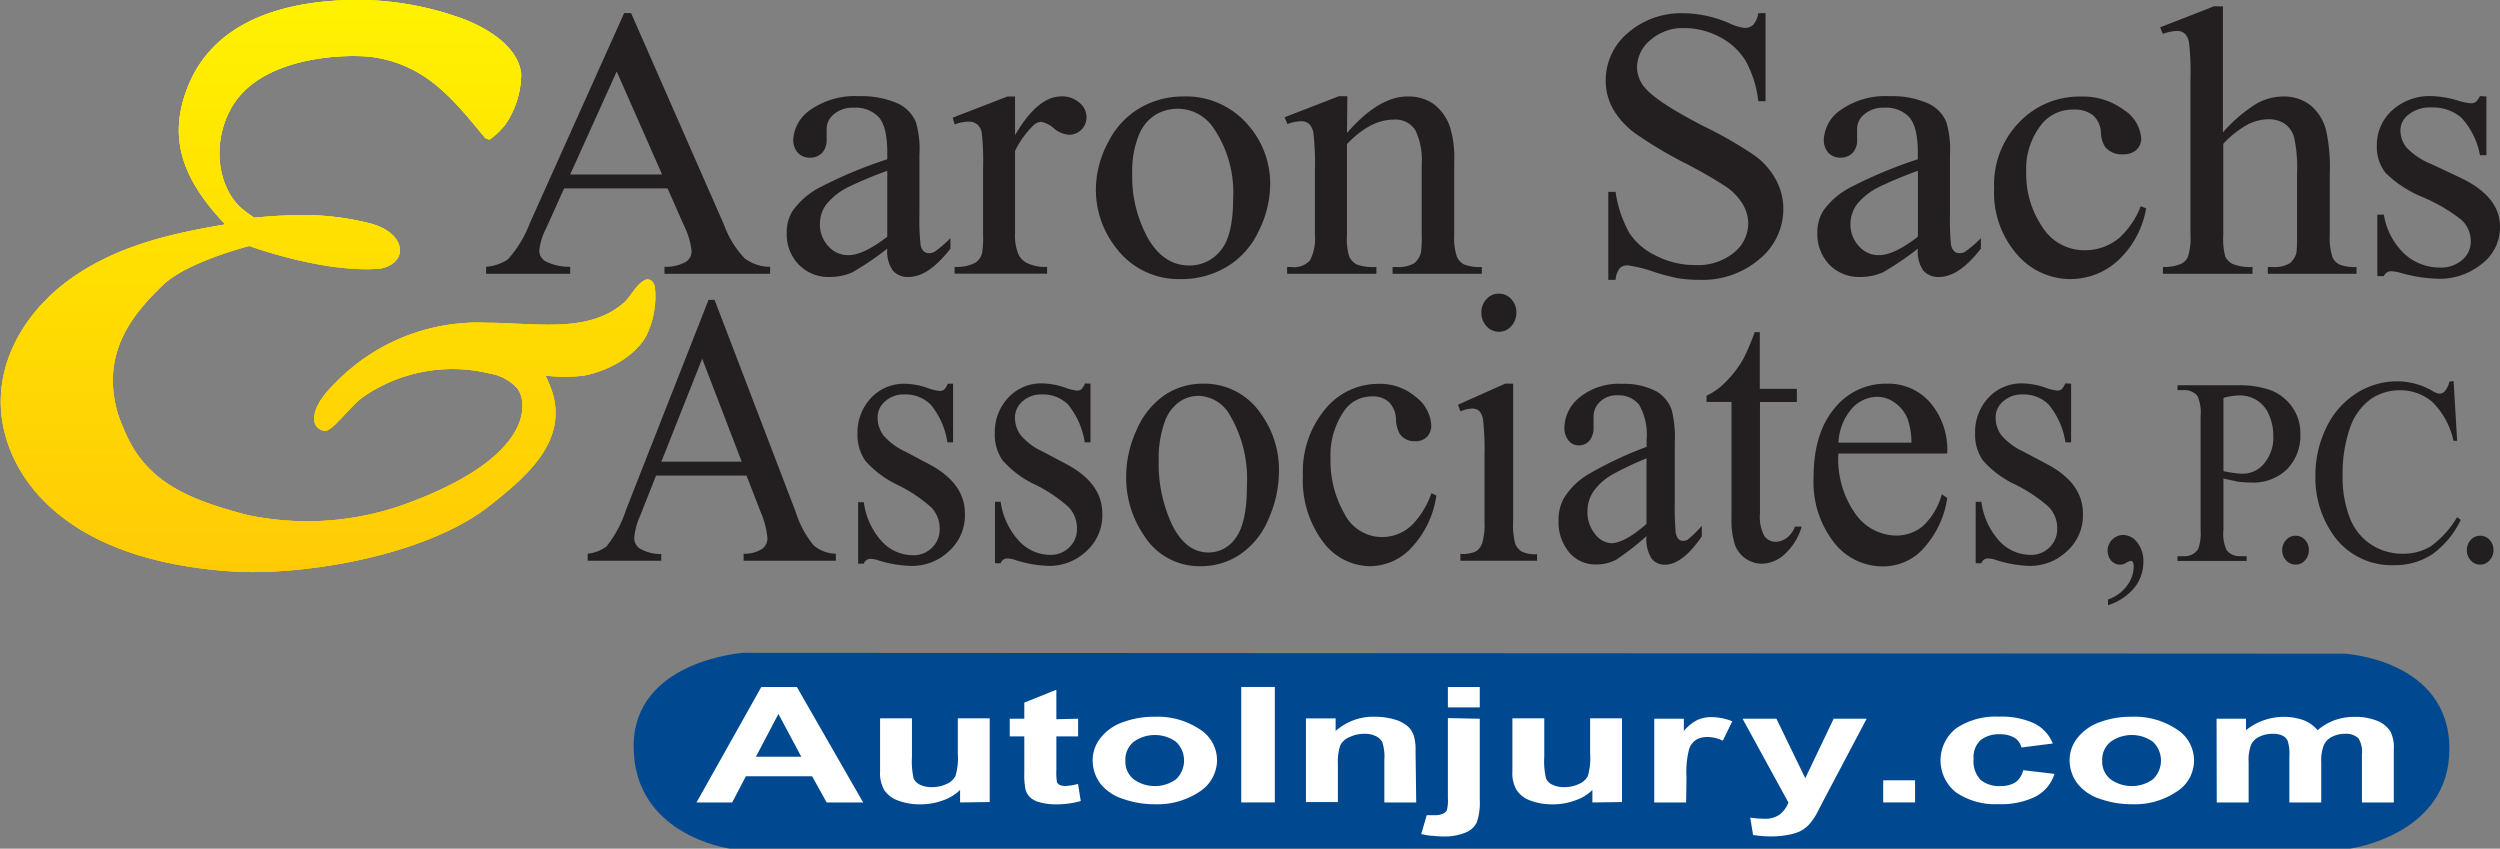 <svg xmlns="http://www.w3.org/2000/svg" xmlns:xlink="http://www.w3.org/1999/xlink" viewBox="0 0 264.35 89.74"><rect x="0" y="0" width="264.35" height="89.74" fill="#808080" stroke="none"/><defs><style>.a{fill:#231f20;}.b{fill:url(#a);}.c{fill:url(#b);}.d{fill:#004990;}.e{fill:#fff;}</style><linearGradient id="a" x1="186.61" y1="418.71" x2="186.61" y2="479.2" gradientUnits="userSpaceOnUse"><stop offset="0" stop-color="#fff200"/><stop offset="0.29" stop-color="#ffe500"/><stop offset="1" stop-color="#ffcb05"/></linearGradient><linearGradient id="b" x1="186.61" y1="442.99" x2="186.61" y2="443.42" xlink:href="#a"/></defs><title>aaron_sachs</title><path class="a" d="M222.59,438.63H211.65l-1.92,4.26a6.57,6.57,0,0,0-.71,2.35,1.35,1.35,0,0,0,.62,1.08,5.55,5.55,0,0,0,2.65.6v.74H203.4v-.74a4.83,4.83,0,0,0,2.29-.77,12.09,12.09,0,0,0,2.35-3.88L218,420.09h.73l9.84,22.42a10.12,10.12,0,0,0,2.16,3.51,4.44,4.44,0,0,0,2.7.9v.74H222.26v-.74a4.38,4.38,0,0,0,2.28-.53,1.36,1.36,0,0,0,.59-1.12,8.06,8.06,0,0,0-.83-2.76Zm-.58-1.47-4.8-10.89-4.92,10.89Z" transform="translate(-152 -418.71)"/><path class="a" d="M245.82,445a30.56,30.56,0,0,1-3.68,2.5,5.9,5.9,0,0,1-2.4.5,4.39,4.39,0,0,1-3.26-1.29,4.62,4.62,0,0,1-1.29-3.4,4.16,4.16,0,0,1,.63-2.31,8.11,8.11,0,0,1,3-2.54,46.58,46.58,0,0,1,7-2.91v-.71c0-1.82-.3-3.06-.9-3.74a3.36,3.36,0,0,0-2.64-1,3,3,0,0,0-2.08.67,2,2,0,0,0-.79,1.55l0,1.16a2,2,0,0,1-.49,1.41,1.73,1.73,0,0,1-1.28.49,1.69,1.69,0,0,1-1.27-.51,2,2,0,0,1-.49-1.41,4.06,4.06,0,0,1,1.84-3.15,8.22,8.22,0,0,1,5.15-1.43,9.38,9.38,0,0,1,4.17.82,3.83,3.83,0,0,1,1.81,1.93,10.42,10.42,0,0,1,.37,3.5v6.18a26.38,26.38,0,0,0,.11,3.19,1.29,1.29,0,0,0,.34.78.81.81,0,0,0,.55.2,1.12,1.12,0,0,0,.59-.14,12.73,12.73,0,0,0,1.69-1.45V445c-1.56,2-3,3-4.46,3a2.07,2.07,0,0,1-1.63-.68A3.57,3.57,0,0,1,245.82,445Zm0-1.3v-6.93a41.68,41.68,0,0,0-4.06,1.69,6.91,6.91,0,0,0-2.35,1.82,3.41,3.41,0,0,0-.71,2.09,3.34,3.34,0,0,0,.89,2.38,2.78,2.78,0,0,0,2.07.94Q243.24,445.73,245.82,443.74Z" transform="translate(-152 -418.71)"/><path class="a" d="M259.33,428.91V433q2.39-4.1,4.91-4.1a2.77,2.77,0,0,1,1.9.67,2,2,0,0,1,.75,1.54,1.84,1.84,0,0,1-1.83,1.85,2.8,2.8,0,0,1-1.64-.69,2.77,2.77,0,0,0-1.34-.68,1.31,1.31,0,0,0-.82.39,9.63,9.63,0,0,0-1.93,2.69v8.73a5.22,5.22,0,0,0,.39,2.28,2.11,2.11,0,0,0,1,.9,4.39,4.39,0,0,0,2,.35v.72h-9.78v-.72a4.23,4.23,0,0,0,2.17-.43,1.71,1.71,0,0,0,.73-1,9.43,9.43,0,0,0,.11-1.93v-7.05a27.8,27.8,0,0,0-.14-3.79,1.46,1.46,0,0,0-.5-.88,1.41,1.41,0,0,0-.91-.28,4.32,4.32,0,0,0-1.46.3l-.2-.72,5.77-2.23Z" transform="translate(-152 -418.71)"/><path class="a" d="M277.08,428.91a8.63,8.63,0,0,1,7,3.14,9.37,9.37,0,0,1,2.23,6.17,11.17,11.17,0,0,1-1.23,4.95,8.62,8.62,0,0,1-3.39,3.77,9.27,9.27,0,0,1-4.8,1.28,8.25,8.25,0,0,1-6.86-3.28,9.89,9.89,0,0,1-2.15-6.21,10.59,10.59,0,0,1,1.31-5,8.57,8.57,0,0,1,3.43-3.65A9.07,9.07,0,0,1,277.08,428.91Zm-.65,1.3a4.58,4.58,0,0,0-2.22.62,4.46,4.46,0,0,0-1.8,2.2,10.1,10.1,0,0,0-.69,4,13.48,13.48,0,0,0,1.66,6.86c1.1,1.92,2.56,2.89,4.36,2.89a4.13,4.13,0,0,0,3.34-1.6c.87-1,1.31-2.88,1.31-5.46a12.05,12.05,0,0,0-2.19-7.64A4.56,4.56,0,0,0,276.43,430.21Z" transform="translate(-152 -418.71)"/><path class="a" d="M294.43,432.77q3.36-3.86,6.4-3.86a4.72,4.72,0,0,1,2.69.75,5,5,0,0,1,1.79,2.45,10.79,10.79,0,0,1,.46,3.66v7.77a6.38,6.38,0,0,0,.29,2.35,1.74,1.74,0,0,0,.74.78,4.51,4.51,0,0,0,1.89.27v.72h-9.44v-.72h.39a3.3,3.3,0,0,0,1.87-.38,2.05,2.05,0,0,0,.74-1.15,10.76,10.76,0,0,0,.08-1.87v-7.45a7.3,7.3,0,0,0-.67-3.61,2.47,2.47,0,0,0-2.29-1.12q-2.47,0-4.94,2.58v9.6a6.62,6.62,0,0,0,.23,2.29,1.91,1.91,0,0,0,.81.85,5.2,5.2,0,0,0,2.07.26v.72H288.1v-.72h.42a2.28,2.28,0,0,0,2-.7,5,5,0,0,0,.52-2.7v-6.75a28.55,28.55,0,0,0-.16-4,1.72,1.72,0,0,0-.48-1,1.31,1.31,0,0,0-.87-.26,4.15,4.15,0,0,0-1.39.3l-.31-.72,5.75-2.23h.89Z" transform="translate(-152 -418.71)"/><path class="a" d="M338.69,420.09v9.32h-.77a11.31,11.31,0,0,0-1.34-4.27,6.91,6.91,0,0,0-2.76-2.53,8,8,0,0,0-3.71-.93,5.21,5.21,0,0,0-3.59,1.26,3.79,3.79,0,0,0-1.42,2.87,3.33,3.33,0,0,0,.9,2.25q1.29,1.49,6.15,4a42.13,42.13,0,0,1,5.41,3.11,7.71,7.71,0,0,1,2.23,2.55,6.49,6.49,0,0,1,.78,3.08,6.85,6.85,0,0,1-2.49,5.28,9.28,9.28,0,0,1-6.41,2.22,14.06,14.06,0,0,1-2.31-.18,24.33,24.33,0,0,1-2.68-.73,13,13,0,0,0-2.58-.62,1.16,1.16,0,0,0-.82.29,2.35,2.35,0,0,0-.45,1.24h-.77V439h.77a12.65,12.65,0,0,0,1.46,4.35,6.88,6.88,0,0,0,2.8,2.39,9,9,0,0,0,4.14,1,6.05,6.05,0,0,0,4.12-1.32,4,4,0,0,0,1.51-3.1,4.1,4.1,0,0,0-.57-2,6.18,6.18,0,0,0-1.79-1.88,49.2,49.2,0,0,0-4.44-2.54,43.23,43.23,0,0,1-5.15-3.09,8.5,8.5,0,0,1-2.33-2.54,6.08,6.08,0,0,1-.79-3.07,6.53,6.53,0,0,1,2.33-5,8.6,8.6,0,0,1,5.94-2.09,12.47,12.47,0,0,1,4.78,1.05,5.14,5.14,0,0,0,1.64.5,1.27,1.27,0,0,0,.89-.31,2.43,2.43,0,0,0,.55-1.24Z" transform="translate(-152 -418.71)"/><path class="a" d="M354.8,445a31.18,31.18,0,0,1-3.69,2.5,5.9,5.9,0,0,1-2.4.5,4.41,4.41,0,0,1-3.26-1.29,4.66,4.66,0,0,1-1.28-3.4,4.24,4.24,0,0,1,.62-2.31,8.11,8.11,0,0,1,3-2.54,46.8,46.8,0,0,1,7-2.91v-.71c0-1.82-.3-3.06-.91-3.74a3.32,3.32,0,0,0-2.63-1,3.07,3.07,0,0,0-2.09.67,2,2,0,0,0-.79,1.55l0,1.16a1.91,1.91,0,0,1-.49,1.41,1.72,1.72,0,0,1-1.28.49,1.67,1.67,0,0,1-1.26-.51,2,2,0,0,1-.49-1.41,4,4,0,0,1,1.83-3.15,8.24,8.24,0,0,1,5.15-1.43,9.35,9.35,0,0,1,4.17.82,3.79,3.79,0,0,1,1.81,1.93,10.33,10.33,0,0,1,.38,3.5v6.18a27.36,27.36,0,0,0,.1,3.19,1.29,1.29,0,0,0,.35.78.78.78,0,0,0,.55.2,1.11,1.11,0,0,0,.58-.14,12.1,12.1,0,0,0,1.69-1.45V445c-1.56,2-3,3-4.46,3a2.1,2.1,0,0,1-1.63-.68A3.52,3.52,0,0,1,354.8,445Zm0-1.3v-6.93a42.26,42.26,0,0,0-4.07,1.69,7,7,0,0,0-2.35,1.82,3.47,3.47,0,0,0-.71,2.09,3.31,3.31,0,0,0,.9,2.38,2.74,2.74,0,0,0,2.06.94Q352.22,445.73,354.8,443.74Z" transform="translate(-152 -418.71)"/><path class="a" d="M378.93,440.74a9.71,9.71,0,0,1-3,5.54,7.42,7.42,0,0,1-10.65-.67,9.88,9.88,0,0,1-2.42-7,9.43,9.43,0,0,1,2.68-7,8.76,8.76,0,0,1,6.43-2.69,7.31,7.31,0,0,1,4.62,1.42,3.92,3.92,0,0,1,1.82,3,1.58,1.58,0,0,1-.51,1.22,2.05,2.05,0,0,1-1.43.47,2.3,2.3,0,0,1-1.86-.76,3.06,3.06,0,0,1-.46-1.59,2.56,2.56,0,0,0-.85-1.79,3.1,3.1,0,0,0-2-.59,4.23,4.23,0,0,0-3.36,1.47,7.61,7.61,0,0,0-1.69,5.15,10,10,0,0,0,1.68,5.75,5.22,5.22,0,0,0,4.54,2.5,5.61,5.61,0,0,0,3.66-1.34,8.82,8.82,0,0,0,2.23-3.32Z" transform="translate(-152 -418.71)"/><path class="a" d="M387.05,419.39v13.32a15.85,15.85,0,0,1,3.67-3.11,5.93,5.93,0,0,1,2.71-.69,4.6,4.6,0,0,1,2.79.86,5,5,0,0,1,1.73,2.68,17.84,17.84,0,0,1,.4,4.65v6.44a6.54,6.54,0,0,0,.29,2.37,1.63,1.63,0,0,0,.71.76,4.24,4.24,0,0,0,1.83.27v.72H391.8v-.72h.44a3.27,3.27,0,0,0,1.86-.38,2.09,2.09,0,0,0,.73-1.15,15.6,15.6,0,0,0,.06-1.87V437.1a15,15,0,0,0-.32-3.91,2.61,2.61,0,0,0-1-1.4,3,3,0,0,0-1.7-.47,4.94,4.94,0,0,0-2.13.52,10,10,0,0,0-2.65,2.08v9.62a7.32,7.32,0,0,0,.22,2.33,1.79,1.79,0,0,0,.81.77,5,5,0,0,0,2.06.3v.72h-9.47v-.72a4.48,4.48,0,0,0,2-.37,1.48,1.48,0,0,0,.66-.76,6.47,6.47,0,0,0,.25-2.27V427.06a27.23,27.23,0,0,0-.15-3.83,1.79,1.79,0,0,0-.48-1,1.38,1.38,0,0,0-.87-.25,5.36,5.36,0,0,0-1.42.31l-.29-.69,5.71-2.23Z" transform="translate(-152 -418.71)"/><path class="a" d="M414.91,428.91v6.21h-.68a7.92,7.92,0,0,0-2-4,4.7,4.7,0,0,0-3.15-1.05,3.6,3.6,0,0,0-2.36.73,2.11,2.11,0,0,0-.9,1.63,2.91,2.91,0,0,0,.67,1.91,7.49,7.49,0,0,0,2.63,1.73l3,1.41q4.23,2,4.23,5.19a4.84,4.84,0,0,1-2,4,7,7,0,0,1-4.41,1.52,15.78,15.78,0,0,1-4-.6,4.35,4.35,0,0,0-1.12-.2.82.82,0,0,0-.75.52h-.69v-6.5h.69a7.28,7.28,0,0,0,2.23,4.19A5.49,5.49,0,0,0,410,447a3.38,3.38,0,0,0,2.35-.8,2.52,2.52,0,0,0,.91-1.94,3.05,3.05,0,0,0-1-2.31,17.9,17.9,0,0,0-4-2.36,12.14,12.14,0,0,1-4-2.59,4.35,4.35,0,0,1-.93-2.86,4.93,4.93,0,0,1,1.61-3.76,5.91,5.91,0,0,1,4.18-1.51,10.47,10.47,0,0,1,2.73.46,6.67,6.67,0,0,0,1.42.3.89.89,0,0,0,.52-.14,2,2,0,0,0,.44-.62Z" transform="translate(-152 -418.71)"/><path class="b" d="M201.11,420.76c2.38.94,5.63,2.81,6,5.72a9.6,9.6,0,0,1-1.61,5.31,7.88,7.88,0,0,1-1.64,1.62c-.17.13-.55-.11-.55-.11-3.09-3.69-5.95-7.57-11.6-8.51-2.67-.44-11.74-.28-15.05,5-2.23,3.57-1.81,8.3.67,10.76a12.09,12.09,0,0,0,1.56,1.18s2.13-.21,3.61-.24a28.84,28.84,0,0,1,8.37.78c1.7.38,3.25,1.33,3.41,2.73.13,1.16-1,2-2.22,2.13-6,.44-13.69-2.41-13.69-2.41s-6.35,1.6-9,4c-3,2.84-4.95,5.52-5.37,9a11.82,11.82,0,0,0,1,6.13c2.22,5.75,6.76,7.62,13,9.28a30.51,30.51,0,0,0,16.53-1c14.37-5.13,13.18-11.16,12.17-12.34a4.93,4.93,0,0,0-2.9-1.58,16.6,16.6,0,0,0-13.44,2.5c-1.3.92-3.15,3.56-4,3.57a1.29,1.29,0,0,1-1.07-.82c-.4-1.59,1.26-3.37,2.23-4.32a21,21,0,0,1,16-6.3c5.1,0,10.79,1.2,14.54-2.2.77-.77,1.18-1.81,2.13-2.31.36-.19,1,0,1.07.91a9.31,9.31,0,0,1-.63,4.29c-.74,2.23-3.64,4.26-6.87,4.89a16.23,16.23,0,0,1-4.08,0,15.86,15.86,0,0,1,.76,1.87c1.47,5.12-2.63,8.71-6.68,11.9-6.74,5.31-19.77,7.43-27.24,6.94-18.26-1.21-23.43-10.38-24.27-15.86-1-6.25,2.59-12.14,8.13-15.7,5-3.23,10.69-4.31,15.44-5.13-4.64-4.88-6.16-9.33-3.84-14.84,2.49-5.9,8.48-8.37,15.5-8.82A32.58,32.58,0,0,1,201.11,420.76Z" transform="translate(-152 -418.71)"/><path class="c" d="M201.11,420.76c2.38.94,5.63,2.81,6,5.72a9.6,9.6,0,0,1-1.61,5.31,7.88,7.88,0,0,1-1.64,1.62c-.17.13-.55-.11-.55-.11-3.09-3.69-5.95-7.57-11.6-8.51-2.67-.44-11.74-.28-15.05,5-2.23,3.57-1.81,8.3.67,10.76a12.09,12.09,0,0,0,1.56,1.18s2.13-.21,3.61-.24a28.84,28.84,0,0,1,8.37.78c1.7.38,3.25,1.33,3.41,2.73.13,1.16-1,2-2.22,2.13-6,.44-13.69-2.41-13.69-2.41s-6.35,1.6-9,4c-3,2.84-4.95,5.52-5.37,9a11.82,11.82,0,0,0,1,6.13c2.22,5.75,6.76,7.62,13,9.28a30.51,30.51,0,0,0,16.53-1c14.37-5.13,13.18-11.16,12.17-12.34a4.93,4.93,0,0,0-2.9-1.58,16.6,16.6,0,0,0-13.44,2.5c-1.3.92-3.15,3.56-4,3.57a1.29,1.29,0,0,1-1.07-.82c-.4-1.59,1.26-3.37,2.23-4.32a21,21,0,0,1,16-6.3c5.1,0,10.79,1.2,14.54-2.2.77-.77,1.18-1.81,2.13-2.31.36-.19,1,0,1.07.91a9.31,9.31,0,0,1-.63,4.29c-.74,2.23-3.64,4.26-6.87,4.89a16.23,16.23,0,0,1-4.08,0,15.86,15.86,0,0,1,.76,1.87c1.47,5.12-2.63,8.71-6.68,11.9-6.74,5.31-19.77,7.43-27.24,6.94-18.26-1.21-23.43-10.38-24.27-15.86-1-6.25,2.59-12.14,8.13-15.7,5-3.23,10.69-4.31,15.44-5.13-4.64-4.88-6.16-9.33-3.84-14.84,2.49-5.9,8.48-8.37,15.5-8.82A32.58,32.58,0,0,1,201.11,420.76Z" transform="translate(-152 -418.71)"/><path class="b" d="M201.11,420.76c2.38.94,5.63,2.81,6,5.72a9.6,9.6,0,0,1-1.61,5.31,7.88,7.88,0,0,1-1.64,1.62c-.17.13-.55-.11-.55-.11-3.09-3.69-5.95-7.57-11.6-8.51-2.67-.44-11.74-.28-15.05,5-2.23,3.57-1.81,8.3.67,10.76a12.09,12.09,0,0,0,1.56,1.18s2.13-.21,3.61-.24a28.84,28.84,0,0,1,8.37.78c1.7.38,3.25,1.33,3.41,2.73.13,1.16-1,2-2.22,2.13-6,.44-13.69-2.41-13.69-2.41s-6.35,1.6-9,4c-3,2.84-4.95,5.52-5.37,9a11.82,11.82,0,0,0,1,6.13c2.22,5.75,6.76,7.62,13,9.28a30.51,30.51,0,0,0,16.53-1c14.37-5.13,13.18-11.16,12.17-12.34a4.93,4.93,0,0,0-2.9-1.58,16.6,16.6,0,0,0-13.44,2.5c-1.3.92-3.15,3.56-4,3.57a1.29,1.29,0,0,1-1.07-.82c-.4-1.59,1.26-3.37,2.23-4.32a21,21,0,0,1,16-6.3c5.1,0,10.79,1.2,14.54-2.2.77-.77,1.18-1.81,2.13-2.31.36-.19,1,0,1.07.91a9.31,9.31,0,0,1-.63,4.29c-.74,2.23-3.64,4.26-6.87,4.89a16.23,16.23,0,0,1-4.08,0,15.86,15.86,0,0,1,.76,1.87c1.47,5.12-2.63,8.71-6.68,11.9-6.74,5.31-19.77,7.43-27.24,6.94-18.26-1.21-23.43-10.38-24.27-15.86-1-6.25,2.59-12.14,8.13-15.7,5-3.23,10.69-4.31,15.44-5.13-4.64-4.88-6.16-9.33-3.84-14.84,2.49-5.9,8.48-8.37,15.5-8.82A32.58,32.58,0,0,1,201.11,420.76Z" transform="translate(-152 -418.71)"/><path class="a" d="M230.94,469h-9.57l-1.68,4.25a7.14,7.14,0,0,0-.63,2.35,1.39,1.39,0,0,0,.54,1.08,4.28,4.28,0,0,0,2.32.61V478h-7.78v-.74a4,4,0,0,0,2-.78,12.22,12.22,0,0,0,2.06-3.87l8.72-22.19h.64l8.58,22.43a10.57,10.57,0,0,0,1.88,3.51,3.69,3.69,0,0,0,2.36.9V478h-9.75v-.74a3.34,3.34,0,0,0,2-.54,1.4,1.4,0,0,0,.52-1.11,8.93,8.93,0,0,0-.72-2.76Zm-.51-1.47-4.18-10.89-4.32,10.89Z" transform="translate(-152 -418.71)"/><path class="a" d="M252.78,459.28v6.2h-.6a8.22,8.22,0,0,0-1.78-4,3.76,3.76,0,0,0-2.76-1.06,2.89,2.89,0,0,0-2.06.74,2.2,2.2,0,0,0-.78,1.63,3.14,3.14,0,0,0,.58,1.91,6.51,6.51,0,0,0,2.29,1.73l2.66,1.41q3.71,2,3.7,5.19a5.08,5.08,0,0,1-1.73,4,5.65,5.65,0,0,1-3.86,1.52A12.42,12.42,0,0,1,245,478a3.13,3.13,0,0,0-1-.2.74.74,0,0,0-.66.51h-.6v-6.5h.6a7.64,7.64,0,0,0,1.95,4.2,4.49,4.49,0,0,0,3.22,1.41,2.74,2.74,0,0,0,2.05-.81,2.64,2.64,0,0,0,.8-1.93,3.22,3.22,0,0,0-.88-2.31,15.68,15.68,0,0,0-3.53-2.37,10.46,10.46,0,0,1-3.46-2.58,4.81,4.81,0,0,1-.82-2.86,5.35,5.35,0,0,1,1.42-3.76,4.77,4.77,0,0,1,3.66-1.51,7.76,7.76,0,0,1,2.38.46,5.29,5.29,0,0,0,1.24.3.7.7,0,0,0,.46-.14,1.9,1.9,0,0,0,.38-.62Z" transform="translate(-152 -418.71)"/><path class="a" d="M267.31,459.28v6.2h-.61a8.32,8.32,0,0,0-1.77-4,3.76,3.76,0,0,0-2.76-1.06,2.89,2.89,0,0,0-2.06.74,2.25,2.25,0,0,0-.79,1.63,3.14,3.14,0,0,0,.59,1.91,6.51,6.51,0,0,0,2.29,1.73l2.66,1.41q3.7,2,3.7,5.19a5.11,5.11,0,0,1-1.73,4,5.67,5.67,0,0,1-3.86,1.52,12.54,12.54,0,0,1-3.5-.59,3.08,3.08,0,0,0-1-.2.74.74,0,0,0-.66.51h-.6v-6.5h.6a7.64,7.64,0,0,0,2,4.2,4.48,4.48,0,0,0,3.22,1.41,2.74,2.74,0,0,0,2.05-.81,2.64,2.64,0,0,0,.8-1.93,3.22,3.22,0,0,0-.89-2.31,15.32,15.32,0,0,0-3.52-2.37,10.46,10.46,0,0,1-3.46-2.58,4.74,4.74,0,0,1-.82-2.86,5.31,5.31,0,0,1,1.42-3.76,4.76,4.76,0,0,1,3.65-1.51,7.76,7.76,0,0,1,2.39.46,5.18,5.18,0,0,0,1.24.3.7.7,0,0,0,.46-.14,2.1,2.1,0,0,0,.38-.62Z" transform="translate(-152 -418.71)"/><path class="a" d="M279.21,459.28a7.19,7.19,0,0,1,6.09,3.14,10.13,10.13,0,0,1,1.94,6.16,12.43,12.43,0,0,1-1.08,4.95,8.41,8.41,0,0,1-3,3.78,7.35,7.35,0,0,1-4.21,1.27,6.89,6.89,0,0,1-6-3.28,10.78,10.78,0,0,1-1.87-6.2,11.81,11.81,0,0,1,1.14-5,8.38,8.38,0,0,1,3-3.66A7.19,7.19,0,0,1,279.21,459.28Zm-.56,1.29a3.54,3.54,0,0,0-1.94.63,4.36,4.36,0,0,0-1.58,2.19,11.49,11.49,0,0,0-.61,4,15.19,15.19,0,0,0,1.44,6.86q1.46,2.88,3.82,2.88a3.48,3.48,0,0,0,2.92-1.59c.76-1.06,1.15-2.88,1.15-5.47a13.33,13.33,0,0,0-1.9-7.63A3.89,3.89,0,0,0,278.65,460.57Z" transform="translate(-152 -418.71)"/><path class="a" d="M303.88,471.11a10.1,10.1,0,0,1-2.65,5.53,6,6,0,0,1-4.35,1.94,6.26,6.26,0,0,1-5-2.6,10.84,10.84,0,0,1-2.11-7,10.3,10.3,0,0,1,2.35-7,7.23,7.23,0,0,1,5.63-2.68,5.79,5.79,0,0,1,4,1.42,4,4,0,0,1,1.59,2.95,1.71,1.71,0,0,1-.45,1.23,1.66,1.66,0,0,1-1.25.46,1.87,1.87,0,0,1-1.62-.75,3.36,3.36,0,0,1-.41-1.59,2.69,2.69,0,0,0-.74-1.79,2.45,2.45,0,0,0-1.76-.6,3.51,3.51,0,0,0-2.94,1.47,8.29,8.29,0,0,0-1.48,5.15,11.14,11.14,0,0,0,1.46,5.76,4.45,4.45,0,0,0,4,2.49,4.57,4.57,0,0,0,3.21-1.33,9.08,9.08,0,0,0,2-3.32Z" transform="translate(-152 -418.71)"/><path class="a" d="M312,459.28v14.63a7.45,7.45,0,0,0,.22,2.28,1.74,1.74,0,0,0,.68.84,3.26,3.26,0,0,0,1.63.28V478h-8.11v-.72a3.53,3.53,0,0,0,1.64-.26,1.72,1.72,0,0,0,.66-.85,6.8,6.8,0,0,0,.25-2.29v-7a27.07,27.07,0,0,0-.16-3.83,1.68,1.68,0,0,0-.4-.89,1.09,1.09,0,0,0-.75-.25,3.4,3.4,0,0,0-1.24.3l-.25-.71,5-2.23Zm-1.5-9.52a1.7,1.7,0,0,1,1.3.58,2,2,0,0,1,.54,1.42,2.08,2.08,0,0,1-.54,1.44,1.71,1.71,0,0,1-1.3.59,1.76,1.76,0,0,1-1.32-.59,2.08,2.08,0,0,1-.54-1.44,2,2,0,0,1,.54-1.42A1.72,1.72,0,0,1,310.54,449.76Z" transform="translate(-152 -418.71)"/><path class="a" d="M326.1,475.4a28.13,28.13,0,0,1-3.23,2.51,4.63,4.63,0,0,1-2.1.49,3.62,3.62,0,0,1-2.85-1.29,5,5,0,0,1-1.12-3.4,4.77,4.77,0,0,1,.55-2.3,7.55,7.55,0,0,1,2.6-2.55,39.69,39.69,0,0,1,6.16-2.9v-.72a6.32,6.32,0,0,0-.79-3.73,2.75,2.75,0,0,0-2.31-1,2.47,2.47,0,0,0-1.82.68,2.12,2.12,0,0,0-.69,1.55l0,1.15a2.07,2.07,0,0,1-.43,1.41,1.41,1.41,0,0,1-1.12.5,1.34,1.34,0,0,1-1.1-.52,2.1,2.1,0,0,1-.43-1.41,4.19,4.19,0,0,1,1.61-3.14,6.55,6.55,0,0,1,4.5-1.43,7.33,7.33,0,0,1,3.65.81,3.73,3.73,0,0,1,1.58,1.93,11.76,11.76,0,0,1,.33,3.5v6.18a31.17,31.17,0,0,0,.09,3.19,1.37,1.37,0,0,0,.3.79.69.69,0,0,0,.48.2,1,1,0,0,0,.51-.14,11.61,11.61,0,0,0,1.48-1.45v1.11c-1.36,2-2.67,3-3.91,3a1.72,1.72,0,0,1-1.42-.67A3.91,3.91,0,0,1,326.1,475.4Zm0-1.29v-6.94a36.3,36.3,0,0,0-3.56,1.69,6.19,6.19,0,0,0-2.06,1.83,3.79,3.79,0,0,0-.62,2.09,3.6,3.6,0,0,0,.78,2.37,2.3,2.3,0,0,0,1.8,1C323.38,476.1,324.59,475.43,326.1,474.11Z" transform="translate(-152 -418.71)"/><path class="a" d="M338.08,453.83v6H342v1.39h-3.9V473a4.24,4.24,0,0,0,.46,2.38,1.44,1.44,0,0,0,1.19.62,2,2,0,0,0,1.17-.41,2.59,2.59,0,0,0,.88-1.2h.71a6.32,6.32,0,0,1-1.81,2.93,3.69,3.69,0,0,1-2.41,1,3.07,3.07,0,0,1-2.82-1.95,8.45,8.45,0,0,1-.38-2.92V461.21h-2.64v-.66a6.79,6.79,0,0,0,2.05-1.48,11.29,11.29,0,0,0,1.87-2.47,24,24,0,0,0,1.17-2.77Z" transform="translate(-152 -418.71)"/><path class="a" d="M346.39,466.67a10,10,0,0,0,1.8,6.37,5.36,5.36,0,0,0,4.28,2.3,4.43,4.43,0,0,0,2.86-1,7.28,7.28,0,0,0,2-3.37l.57.4a9.93,9.93,0,0,1-2.23,5,5.74,5.74,0,0,1-4.61,2.23,6.51,6.51,0,0,1-5.15-2.55,10.35,10.35,0,0,1-2.14-6.87c0-3.12.74-5.54,2.21-7.29a6.9,6.9,0,0,1,5.52-2.61,5.87,5.87,0,0,1,4.6,2,7.69,7.69,0,0,1,1.8,5.39Zm0-1.15h7.73a8.11,8.11,0,0,0-.39-2.46,3.79,3.79,0,0,0-1.35-1.75,3.19,3.19,0,0,0-1.89-.64,3.64,3.64,0,0,0-2.71,1.28A5.86,5.86,0,0,0,346.4,465.52Z" transform="translate(-152 -418.71)"/><path class="a" d="M371,459.28v6.2h-.6a8.22,8.22,0,0,0-1.78-4,3.76,3.76,0,0,0-2.76-1.06,2.91,2.91,0,0,0-2.06.74,2.2,2.2,0,0,0-.78,1.63,3.14,3.14,0,0,0,.58,1.91,6.61,6.61,0,0,0,2.29,1.73l2.66,1.41q3.71,2,3.7,5.19a5.08,5.08,0,0,1-1.73,4,5.64,5.64,0,0,1-3.85,1.52,12.42,12.42,0,0,1-3.5-.59,3.08,3.08,0,0,0-1-.2.71.71,0,0,0-.65.51h-.61v-6.5h.6a7.64,7.64,0,0,0,1.95,4.2,4.49,4.49,0,0,0,3.22,1.41,2.76,2.76,0,0,0,2.06-.81,2.67,2.67,0,0,0,.79-1.93,3.22,3.22,0,0,0-.88-2.31,15.68,15.68,0,0,0-3.53-2.37,10.46,10.46,0,0,1-3.46-2.58,4.74,4.74,0,0,1-.81-2.86,5.3,5.3,0,0,1,1.41-3.76,4.77,4.77,0,0,1,3.66-1.51,7.87,7.87,0,0,1,2.39.46,5.25,5.25,0,0,0,1.23.3.7.7,0,0,0,.46-.14,1.9,1.9,0,0,0,.38-.62Z" transform="translate(-152 -418.71)"/><path class="a" d="M374.9,482.7v-.6a4.06,4.06,0,0,0,2-1.45,3.45,3.45,0,0,0,.72-2.08.87.87,0,0,0-.11-.44.24.24,0,0,0-.18-.12,1.88,1.88,0,0,0-.61.27.9.9,0,0,1-.47.13,1.27,1.27,0,0,1-1-.4,1.66,1.66,0,0,1,1.27-2.73,1.86,1.86,0,0,1,1.47.79,3.13,3.13,0,0,1,.65,2.09,4.34,4.34,0,0,1-.9,2.63A5.85,5.85,0,0,1,374.9,482.7Z" transform="translate(-152 -418.71)"/><path class="a" d="M387.11,469.31v5.42a4,4,0,0,0,.35,2.18,1.75,1.75,0,0,0,1.45.61h.65v.5h-7.31v-.5h.64a1.68,1.68,0,0,0,1.55-.77,4.91,4.91,0,0,0,.25-2l0-12a4.32,4.32,0,0,0-.34-2.19,1.79,1.79,0,0,0-1.46-.6h-.64v-.51h6.25a10,10,0,0,1,3.61.52,5,5,0,0,1,2.23,1.73,4.76,4.76,0,0,1,.9,2.9,5.09,5.09,0,0,1-1.38,3.7,5.14,5.14,0,0,1-3.9,1.43,10.73,10.73,0,0,1-1.33-.09C388.17,469.53,387.66,469.44,387.11,469.31Zm0-.78c.44.09.83.16,1.18.2a6.16,6.16,0,0,0,.88.07,2.9,2.9,0,0,0,2.26-1.11,4.24,4.24,0,0,0,.95-2.86,5.57,5.57,0,0,0-.45-2.24,3.31,3.31,0,0,0-1.28-1.55,3.44,3.44,0,0,0-1.89-.52,7,7,0,0,0-1.65.26Z" transform="translate(-152 -418.71)"/><path class="a" d="M394.74,475.36a1.29,1.29,0,0,1,1,.45,1.51,1.51,0,0,1,.4,1.07,1.56,1.56,0,0,1-.41,1.08,1.28,1.28,0,0,1-1,.45,1.3,1.3,0,0,1-1-.45,1.56,1.56,0,0,1-.41-1.08,1.54,1.54,0,0,1,.42-1.08A1.3,1.3,0,0,1,394.74,475.36Z" transform="translate(-152 -418.71)"/><path class="a" d="M411.44,459l.38,6.32h-.39a8.2,8.2,0,0,0-2.22-4.09,5.15,5.15,0,0,0-3.47-1.25,5.33,5.33,0,0,0-3.07.94,6.2,6.2,0,0,0-2.17,3,14.57,14.57,0,0,0-.79,5.12,11.81,11.81,0,0,0,.74,4.38,5.92,5.92,0,0,0,2.23,2.84,6,6,0,0,0,3.4,1,5.52,5.52,0,0,0,2.94-.78,10,10,0,0,0,2.79-3.08l.39.28a9.43,9.43,0,0,1-3,3.63,7.13,7.13,0,0,1-4.07,1.16,7.5,7.5,0,0,1-6.57-3.43,10.52,10.52,0,0,1-1.73-6,11.48,11.48,0,0,1,1.15-5.11,8.75,8.75,0,0,1,3.16-3.62,8,8,0,0,1,4.39-1.28,7.49,7.49,0,0,1,3.65,1,1.93,1.93,0,0,0,.75.31.78.78,0,0,0,.59-.27,2.15,2.15,0,0,0,.47-1Z" transform="translate(-152 -418.71)"/><path class="a" d="M414.26,475.36a1.28,1.28,0,0,1,1,.45,1.51,1.51,0,0,1,.4,1.07,1.56,1.56,0,0,1-.41,1.08,1.28,1.28,0,0,1-1,.45,1.31,1.31,0,0,1-1-.45,1.55,1.55,0,0,1-.4-1.08,1.49,1.49,0,0,1,.41-1.08A1.31,1.31,0,0,1,414.26,475.36Z" transform="translate(-152 -418.71)"/><path class="d" d="M399.9,487.83s11.1.59,11.1,10.07c0,9.13-10.51,10.54-10.51,10.54H229.17S219,507.08,219,497.62c0-9.08,11.58-9.88,11.58-9.88Z" transform="translate(-152 -418.71)"/><path class="e" d="M243.27,503.56h-3.86l-1.54-2.77h-7l-1.45,2.77h-3.77l6.85-12.21h3.76Zm-6.54-4.83-2.42-4.53-2.38,4.53Z" transform="translate(-152 -418.71)"/><path class="e" d="M253.52,503.56v-1.32a4.88,4.88,0,0,1-1.83,1.11,6.88,6.88,0,0,1-2.4.41,6.41,6.41,0,0,1-2.3-.39,3,3,0,0,1-1.48-1.1,3.62,3.62,0,0,1-.45-2v-5.6h3.37v4.07a8.21,8.21,0,0,0,.18,2.29,1.37,1.37,0,0,0,.68.66,2.73,2.73,0,0,0,1.25.25,3.53,3.53,0,0,0,1.55-.33,1.91,1.91,0,0,0,.93-.82,6.53,6.53,0,0,0,.26-2.38v-3.74h3.37v8.85Z" transform="translate(-152 -418.71)"/><path class="e" d="M266,494.71v1.87h-2.3v3.57a6.78,6.78,0,0,0,.06,1.26.62.62,0,0,0,.3.3,1.41,1.41,0,0,0,.57.11,5.9,5.9,0,0,0,1.36-.22l.29,1.81a9.14,9.14,0,0,1-2.67.35,6,6,0,0,1-1.64-.21,2.37,2.37,0,0,1-1.07-.55,1.81,1.81,0,0,1-.48-.91,8,8,0,0,1-.11-1.65v-3.86h-1.54v-1.87h1.54V493l3.39-1.36v3.12Z" transform="translate(-152 -418.71)"/><path class="e" d="M267.54,499a3.74,3.74,0,0,1,.83-2.26,5.12,5.12,0,0,1,2.35-1.66,9.33,9.33,0,0,1,3.38-.58,8,8,0,0,1,4.74,1.31,3.89,3.89,0,0,1,1.85,3.29,4,4,0,0,1-1.86,3.33,8,8,0,0,1-4.7,1.32,10,10,0,0,1-3.34-.55,5,5,0,0,1-2.42-1.61A4.1,4.1,0,0,1,267.54,499Zm3.46.13a2.38,2.38,0,0,0,.9,2,3.85,3.85,0,0,0,4.43,0,2.73,2.73,0,0,0,0-4,3.85,3.85,0,0,0-4.43,0A2.41,2.41,0,0,0,271,499.14Z" transform="translate(-152 -418.71)"/><path class="e" d="M283.25,503.56V491.35h3.55v12.21Z" transform="translate(-152 -418.71)"/><path class="e" d="M301.75,503.56h-3.37v-4.51a4.8,4.8,0,0,0-.22-1.86,1.44,1.44,0,0,0-.7-.65,2.6,2.6,0,0,0-1.17-.24,3.62,3.62,0,0,0-1.57.34,1.89,1.89,0,0,0-1,.88,5.52,5.52,0,0,0-.25,2v4h-3.38v-8.85h3.14V496a6,6,0,0,1,4.2-1.5,7.17,7.17,0,0,1,2,.28,3.58,3.58,0,0,1,1.4.71,2.28,2.28,0,0,1,.66,1,4.91,4.91,0,0,1,.19,1.57Z" transform="translate(-152 -418.71)"/><path class="e" d="M308.47,494.71v8.58a6.36,6.36,0,0,1-.32,2.39,2.23,2.23,0,0,1-1.22,1.08,5.91,5.91,0,0,1-2.31.4,10.82,10.82,0,0,1-1.09-.07c-.39,0-.81-.1-1.25-.18l.58-2,.45,0,.39,0a2.06,2.06,0,0,0,.85-.15.93.93,0,0,0,.44-.37,4.34,4.34,0,0,0,.11-1.3v-8.45Zm-3.37-1.2v-2.16h3.37v2.16Z" transform="translate(-152 -418.71)"/><path class="e" d="M320.38,503.56v-1.32a4.72,4.72,0,0,1-1.83,1.11,6.78,6.78,0,0,1-2.39.41,6.43,6.43,0,0,1-2.31-.39,2.9,2.9,0,0,1-1.47-1.1,3.53,3.53,0,0,1-.46-2v-5.6h3.37v4.07a8,8,0,0,0,.19,2.29,1.33,1.33,0,0,0,.68.66,2.7,2.7,0,0,0,1.25.25,3.48,3.48,0,0,0,1.54-.33,1.93,1.93,0,0,0,.94-.82,6.61,6.61,0,0,0,.25-2.38v-3.74h3.37v8.85Z" transform="translate(-152 -418.71)"/><path class="e" d="M330.29,503.56h-3.37v-8.85h3.13V496a4.74,4.74,0,0,1,1.45-1.17,3.51,3.51,0,0,1,1.45-.29,5.82,5.82,0,0,1,2.22.44l-1,2.05a3.85,3.85,0,0,0-1.58-.39,2.42,2.42,0,0,0-1.2.27,1.84,1.84,0,0,0-.78,1,9.73,9.73,0,0,0-.28,3Z" transform="translate(-152 -418.71)"/><path class="e" d="M336.26,494.71h3.58l3.05,6.29,3-6.29h3.49l-4.5,8.52-.8,1.54a6.14,6.14,0,0,1-.85,1.19,3.52,3.52,0,0,1-.92.66A4.92,4.92,0,0,1,341,507a8.88,8.88,0,0,1-1.72.15,12.1,12.1,0,0,1-1.91-.15l-.3-1.83a11.15,11.15,0,0,0,1.43.11,2.62,2.62,0,0,0,1.74-.48,3.1,3.1,0,0,0,.87-1.22Z" transform="translate(-152 -418.71)"/><path class="e" d="M351.13,503.56v-2.34h3.37v2.34Z" transform="translate(-152 -418.71)"/><path class="e" d="M369.06,497.33l-3.32.42a1.64,1.64,0,0,0-.76-1.05,3.05,3.05,0,0,0-1.54-.35,3.13,3.13,0,0,0-2,.61,2.45,2.45,0,0,0-.75,2,2.81,2.81,0,0,0,.76,2.23,3.07,3.07,0,0,0,2.05.64,3,3,0,0,0,1.57-.37,2.16,2.16,0,0,0,.86-1.31l3.31.39a4.07,4.07,0,0,1-2,2.4,8.21,8.21,0,0,1-3.92.8,7.39,7.39,0,0,1-4.46-1.22,4.31,4.31,0,0,1,0-6.81,7.49,7.49,0,0,1,4.51-1.22,8.18,8.18,0,0,1,3.7.7A4,4,0,0,1,369.06,497.33Z" transform="translate(-152 -418.71)"/><path class="e" d="M370.84,499a3.74,3.74,0,0,1,.83-2.26,5.14,5.14,0,0,1,2.34-1.66,9.38,9.38,0,0,1,3.39-.58,8,8,0,0,1,4.74,1.31,3.88,3.88,0,0,1,0,6.62,7.92,7.92,0,0,1-4.69,1.32,10.1,10.1,0,0,1-3.35-.55,5,5,0,0,1-2.41-1.61A4.1,4.1,0,0,1,370.84,499Zm3.45.13a2.36,2.36,0,0,0,.91,2,3.85,3.85,0,0,0,4.43,0,2.73,2.73,0,0,0,0-4,3.85,3.85,0,0,0-4.43,0A2.39,2.39,0,0,0,374.29,499.14Z" transform="translate(-152 -418.71)"/><path class="e" d="M386.38,494.71h3.11v1.21a6.39,6.39,0,0,1,6.09-1.06,3.63,3.63,0,0,1,1.48,1.06,6.06,6.06,0,0,1,1.81-1.06,6.12,6.12,0,0,1,2.07-.35,6.2,6.2,0,0,1,2.38.4,2.93,2.93,0,0,1,1.45,1.16,3.67,3.67,0,0,1,.35,1.83v5.66h-3.37V498.5a2.79,2.79,0,0,0-.35-1.7,1.89,1.89,0,0,0-1.44-.5,3,3,0,0,0-1.33.3,1.84,1.84,0,0,0-.9.88,4.42,4.42,0,0,0-.28,1.83v4.25h-3.37v-4.85a4.7,4.7,0,0,0-.18-1.66,1.17,1.17,0,0,0-.56-.56,2.38,2.38,0,0,0-1-.19,3.24,3.24,0,0,0-1.41.3,1.78,1.78,0,0,0-.89.84,4.41,4.41,0,0,0-.27,1.82v4.3h-3.37Z" transform="translate(-152 -418.71)"/></svg>